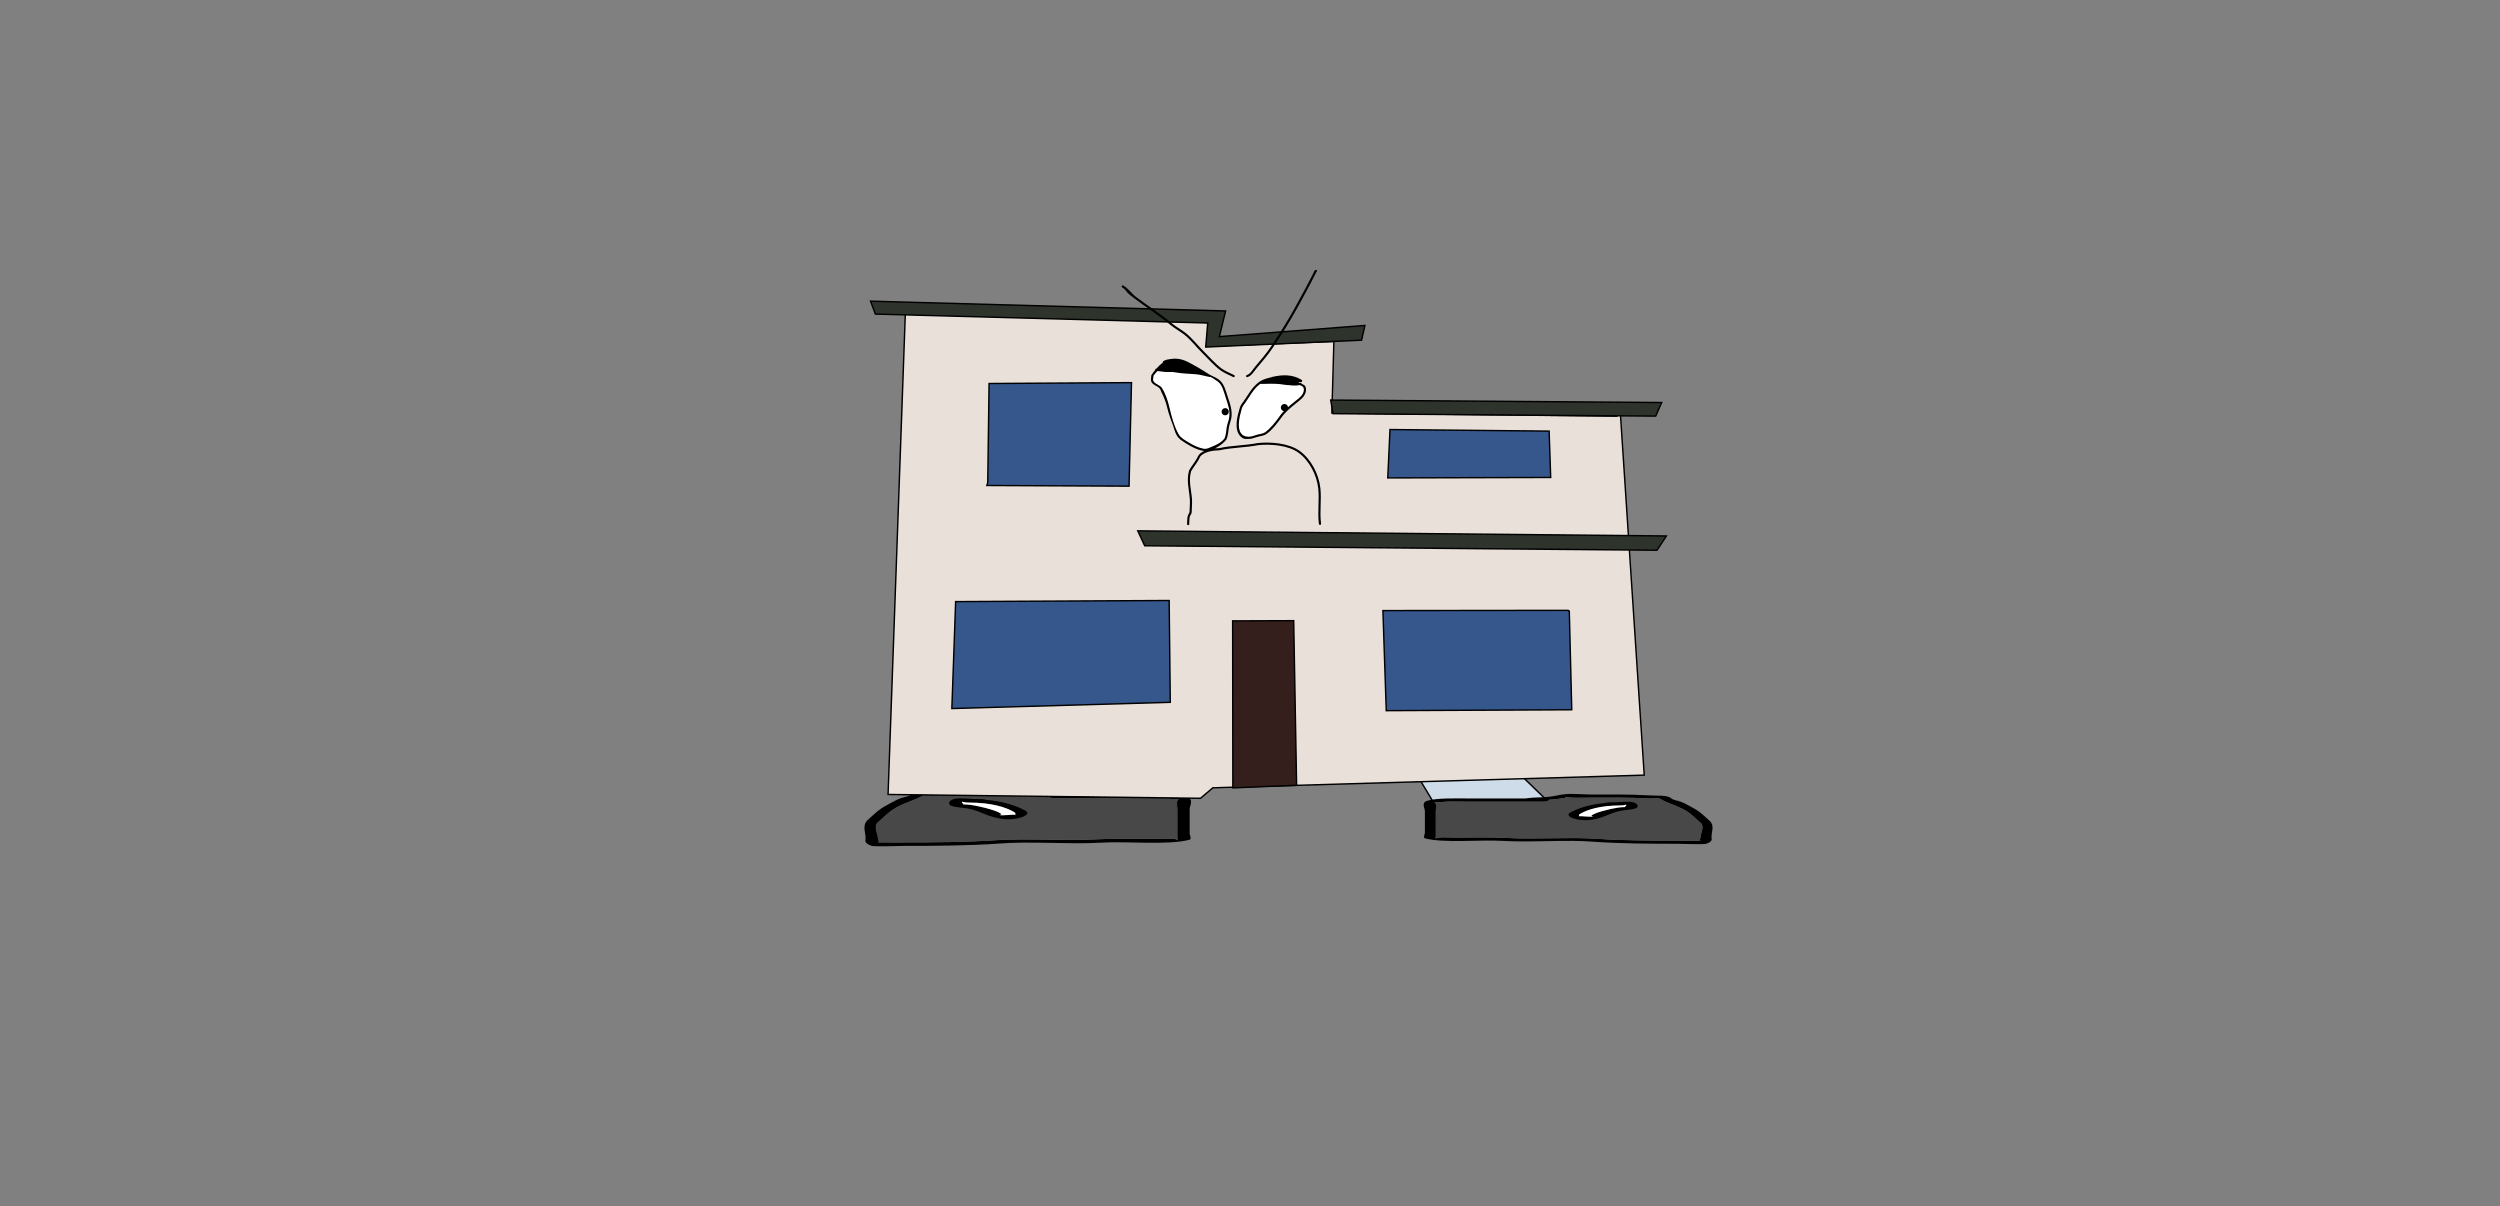 <svg version="1.1" xmlns="http://www.w3.org/2000/svg" xmlns:xlink="http://www.w3.org/1999/xlink" width="1733.093" height="836.336" viewBox="0,0,1733.093,836.336"><rect x="0" y="0" width="1733.093" height="836.336" fill="#808080" stroke="none"/><g transform="translate(546.547,238.168)"><g data-paper-data="{&quot;isPaintingLayer&quot;:true}" fill-rule="nonzero" stroke-linejoin="miter" stroke-miterlimit="10" stroke-dasharray="" stroke-dashoffset="0" style="mix-blend-mode: normal"><path d="M446.581,317.041l-14.6,-24.276l69.351,0.215l24.82,24.062z" data-paper-data="{&quot;index&quot;:null}" fill="#cedce9" stroke="#000000" stroke-width="1" stroke-linecap="round"/><path d="M532.749,315.78c-1.877,0.266 -3.722,0.418 -5.549,0.528c0.012,0.041 0.019,0.084 0.019,0.128c0,1.083 -3.821,1.083 -3.821,1.083c-16.877,0 -33.755,0 -50.632,0c-4.343,0 -15.15,-0.492 -18.353,0.156c-1.845,0.373 -3.166,0.336 -5.53,0.385c-0.267,0.006 -0.752,0.017 -1.181,0.025c2.286,0.463 1.181,4.739 1.181,5.935c0,5.056 0,10.113 0,15.169c0,0.903 0,1.806 0,2.709c0,0.361 -0.672,1.39 0,1.083c2.557,-1.167 7.547,-0.54 13.375,-0.542c11.487,-0.004 23.785,-0.352 35.067,0.234c20.602,1.168 42.752,-0.698 63.189,0.603c17.213,1.22 37.817,1.33 55.551,1.33c4.458,0 8.916,0 13.375,0c0.671,0 1.724,-0.026 2.814,-0.054c-1.097,-0.556 0.052,-1.9 0.052,-2.655c0,-2.821 3.335,-7.687 -0.759,-10.222c-3.618,-3.078 -5.907,-6.041 -11.808,-9.11c-4.354,-2.265 -11.133,-4.272 -14.736,-6.522c-1.747,-1.341 -3.31,-0.383 -8.999,-0.693c-12.587,-0.687 -25.21,-0.542 -38.213,-0.542c-4.74,0 -10.692,0.273 -15.285,0c-0.97,-0.058 -2.792,-0.272 -4.158,-0.447c2.498,0.547 -3.202,1.077 -5.597,1.416zM472.765,315.352c12.755,0 25.511,0 38.266,0c0.368,-0.052 0.736,-0.104 1.104,-0.156c4.847,-0.687 9.222,-0.505 13.375,-0.813c5.659,-0.419 9.043,-1.831 14.882,-2.167c3.354,-0.193 12.643,0.427 17.397,0.427c12.891,0 25.769,-0.209 38.213,0.542c6.991,0.422 12.898,-0.4 16.168,2.109c0.482,0.953 4.339,1.549 6.357,2.282c3.083,1.121 5.66,2.78 8.046,4.021c5.914,3.076 8.515,6.24 12.223,9.394c3.314,3.325 1.151,7.448 1.151,10.907c0,1.912 1.063,3.26 -3.821,4.876c-1.703,0.563 -17.438,0 -20.062,0c-18.292,0 -39.664,-0.137 -57.405,-1.395c-19.49,-1.615 -42.689,0.562 -62.834,-0.581c-16.234,-1.037 -41.291,1.725 -54.585,-1.817c-1.316,-0.351 0,-3.215 0,-3.792c0,-5.056 0,-10.113 0,-15.169c0,-1.691 -2.628,-5.727 1.359,-6.986c6.958,-2.197 19.979,-1.682 30.167,-1.682z" data-paper-data="{&quot;index&quot;:null}" fill="#000000" stroke="none" stroke-width="1" stroke-linecap="butt"/><path d="M527.147,316.256c1.827,-0.11 3.694,-0.263 5.571,-0.53c2.395,-0.34 8.118,-0.87 5.62,-1.417c1.366,0.175 3.203,0.389 4.173,0.447c4.593,0.273 10.599,0.003 15.338,0.003c13.003,0 25.708,-0.13 38.295,0.557c5.688,0.31 7.264,-0.644 9.01,0.697c3.603,2.25 10.41,4.273 14.765,6.538c5.902,3.069 8.198,6.053 11.816,9.131c4.094,2.534 0.741,7.419 0.741,10.24c0,0.755 -1.156,2.103 -0.059,2.659c-1.09,0.028 -2.145,0.054 -2.816,0.054c-4.458,0 -8.924,0.003 -13.382,0.003c-17.734,0 -38.422,-0.091 -55.635,-1.311c-20.437,-1.302 -42.79,0.554 -63.391,-0.614c-11.282,-0.586 -23.615,-0.25 -35.102,-0.246c-5.827,0.002 -10.822,-0.628 -13.379,0.539c-0.672,0.307 -0.003,-0.724 -0.003,-1.085c0,-0.903 -0.007,-1.81 -0.007,-2.713c0,-5.056 -0.008,-10.143 -0.008,-15.199c0,-1.195 1.117,-5.482 -1.169,-5.945c0.429,-0.007 0.915,-0.019 1.182,-0.025c2.364,-0.049 3.688,-0.014 5.533,-0.387c3.203,-0.648 14.02,-0.162 18.363,-0.162c16.877,0 33.845,-0.022 50.722,-0.022c0,0 3.84,-0.002 3.84,-1.085c0,-0.044 -0.006,-0.087 -0.018,-0.128z" data-paper-data="{&quot;noHover&quot;:false,&quot;origItem&quot;:[&quot;Path&quot;,{&quot;applyMatrix&quot;:true,&quot;segments&quot;:[[[579.60736,595.76373],[0.95609,-0.20262],[0.00646,0.07548]],[[579.61718,596],[0,-0.08208],[0,2]],[[577.61718,598],[0,0],[-8.83333,0]],[[551.11718,598],[8.83333,0],[-2.27308,0]],[[541.51161,598.28885],[1.67648,-1.19621],[-0.96568,0.68904]],[[538.61718,599],[1.23739,-0.09027],[-0.13966,0.01019]],[[537.99901,599.04541],[0.22447,-0.0134],[1.19653,0.85421]],[[538.61718,610],[0,-2.20646],[0,9.33333]],[[538.61718,638],[0,-9.33333],[0,1.66667]],[[538.61718,643],[0,-1.66667],[0,0.66667]],[[538.61718,645],[-0.35177,0.56631],[1.33831,-2.15456]],[[545.61718,644],[-3.04994,0.00386],[6.01206,-0.00761]],[[563.97058,644.43107],[-5.90478,-1.08158],[10.78253,2.15651]],[[597.04254,645.54479],[-10.6965,-2.40266],[9.00888,2.25222]],[[626.11718,648],[-9.28168,0],[2.33333,0]],[[633.11718,648],[-2.33333,0],[0.35109,0]],[[634.59021,647.90091],[-0.5707,0.05184],[-0.57412,-1.02596]],[[634.61718,643],[0,1.39387],[0,-5.20707]],[[634.21982,624.13246],[2.14282,4.67827],[-1.8936,-5.6808]],[[628.03948,607.31672],[3.08887,5.66543],[-2.2791,-4.1802]],[[620.32688,595.27881],[1.8857,4.15235],[-0.91417,-2.47477]],[[615.61718,594],[2.9771,0.57275],[-6.58756,-1.26734]],[[595.61718,593],[6.8054,0],[-2.48058,0]],[[587.61718,593],[2.40395,0.50364],[-0.50743,-0.10631]],[[585.44122,592.1748],[0.71481,0.32365],[1.30749,1.01011]],[[582.51161,594.78885],[1.25365,-0.62682],[-0.98239,0.4912]]],&quot;closed&quot;:true}],&quot;index&quot;:null}" fill="#484848" stroke="none" stroke-width="1" stroke-linecap="butt"/><path d="M580.717,320.228c0,-0.126 -0.053,-0.336 -0.104,-0.543c-0.197,0.084 -0.49,0.155 -0.868,0.216c-1.132,0.327 -2.85,0.327 -2.85,0.327c-14.555,0 -22.962,2.876 -28.108,5.902c-0.605,0.343 -0.552,0.757 -0.552,1.141c0,0.109 -0.037,0.283 -0.077,0.462c0.038,-0.058 0.135,-0.105 0.33,-0.136c0.864,-0.135 8.378,0.69 9.3,0.215c0.277,-0.143 -1.359,-0.169 -1.269,-0.33c1.11,-1.976 12.88,-4.965 18.666,-5.786c1.501,-0.213 3.19,-0.32 4.869,-0.369c-0.657,-0.29 0.661,-0.734 0.661,-1.1zM548.139,327.823c-0.087,0.385 -0.164,0.753 0.097,0.532c0.178,-0.152 -0.079,-0.364 -0.097,-0.532zM541.952,325.161c5.461,-2.919 12.725,-5.581 24.044,-6.629c1.063,-0.471 3.257,-0.471 3.257,-0.471h1.911c4.326,0 6.615,-0.427 11.262,-0.427c6.454,0 7.95,3.639 4.575,4.704c-2.13,0.672 -5.545,0.893 -8.396,1.297c-8.438,1.196 -11.569,4.634 -20.815,6.345c-9.8,1.813 -20.589,-2.124 -15.837,-4.819z" data-paper-data="{&quot;index&quot;:null}" fill="#000000" stroke="none" stroke-width="1" stroke-linecap="butt"/><path d="M580.755,319.649c0.051,0.207 0.112,0.42 0.112,0.546c0,0.366 -1.302,0.817 -0.645,1.107c-1.679,0.049 -3.378,0.152 -4.879,0.364c-5.786,0.82 -17.613,3.794 -18.723,5.77c-0.09,0.161 1.364,0.283 1.087,0.425c-0.922,0.474 -8.501,-0.364 -9.365,-0.23c-0.196,0.03 -0.291,0.078 -0.329,0.136c0.04,-0.18 0.07,-0.356 0.07,-0.465c0,-0.384 -0.07,-0.805 0.535,-1.148c5.145,-3.026 13.856,-5.966 28.411,-5.966c0,0 1.725,0.002 2.858,-0.324c0.378,-0.061 0.671,-0.132 0.868,-0.216z" data-paper-data="{&quot;noHover&quot;:false,&quot;origItem&quot;:[&quot;Path&quot;,{&quot;applyMatrix&quot;:true,&quot;segments&quot;:[[[607.563,601.99816],[0.02649,0.38155],[-0.10299,0.15484]],[[607.10872,602.39727],[0.1976,-0.11227],[-0.59254,0.60273]],[[605.61718,603],[0,0],[-7.618,0]],[[590.90604,613.89443],[2.69308,-5.58508],[-0.31682,0.63364]],[[590.61718,616],[0,-0.70843],[0,0.20156]],[[590.57685,616.85325],[0.02106,-0.33136],[0.02013,-0.10671]],[[590.74964,616.60263],[-0.10238,0.05628],[0.45234,-0.24865]],[[595.61718,617],[-0.48256,0.87548],[0.14503,-0.26312]],[[594.95308,616.3906],[-0.04725,0.29671],[0.58086,-3.64773]],[[604.72276,605.71115],[-3.02833,1.51416],[0.78545,-0.39273]],[[607.27135,605.03032],[-0.87898,0.0905],[-0.34365,-0.53523]],[[607.61718,603],[0,0.6759],[0,-0.23192]]],&quot;closed&quot;:true}],&quot;index&quot;:null}" fill="#ffffff" stroke="none" stroke-width="1" stroke-linecap="butt"/><path d="M182.173,314.623l28.063,-27.205l78.41,-0.243l-16.507,27.448z" data-paper-data="{&quot;index&quot;:null}" fill="#cedce9" stroke="#000000" stroke-width="1" stroke-linecap="round"/><path d="M174.715,313.197c-2.708,-0.384 -9.153,-0.982 -6.329,-1.601c-1.544,0.198 -3.604,0.44 -4.701,0.505c-5.193,0.308 -11.923,0 -17.282,0c-14.701,0 -28.974,-0.164 -43.204,0.613c-6.431,0.351 -8.199,-0.733 -10.174,0.783c-4.074,2.543 -11.738,4.813 -16.661,7.374c-6.673,3.47 -9.26,6.82 -13.351,10.3c-4.629,2.866 -0.858,8.367 -0.858,11.557c0,0.854 1.298,2.373 0.058,3.002c1.233,0.032 2.424,0.061 3.182,0.061c5.041,0 10.081,0 15.122,0c20.05,0 43.346,-0.124 62.808,-1.504c23.107,-1.472 48.15,0.639 71.443,-0.682c12.756,-0.662 26.66,-0.269 39.647,-0.264c6.589,0.002 12.231,-0.707 15.122,0.613c0.76,0.347 0,-0.817 0,-1.225c0,-1.021 0,-2.042 0,-3.063c0,-5.717 0,-11.434 0,-17.151c0,-1.351 -1.249,-6.187 1.335,-6.71c-0.485,-0.008 -1.034,-0.022 -1.335,-0.028c-2.673,-0.055 -4.167,-0.014 -6.253,-0.436c-3.622,-0.733 -15.84,-0.177 -20.75,-0.177c-19.082,0 -38.164,0 -57.246,0c0,0 -4.32,0 -4.32,-1.225c0,-0.05 0.007,-0.099 0.021,-0.145c-2.065,-0.124 -4.152,-0.296 -6.274,-0.597zM242.534,312.714c11.519,0 26.241,-0.582 34.107,1.902c4.508,1.423 1.536,5.987 1.536,7.898c0,5.717 0,11.434 0,17.151c0,0.653 1.488,3.891 0,4.288c-15.031,4.005 -43.361,0.882 -61.715,2.054c-22.776,1.292 -49.006,-1.17 -71.042,0.657c-20.058,1.422 -44.222,1.577 -64.903,1.577c-2.966,0 -20.757,0.637 -22.682,0c-5.522,-1.827 -4.32,-3.351 -4.32,-5.513c0,-3.911 -2.445,-8.572 1.302,-12.332c4.193,-3.566 7.133,-7.143 13.82,-10.621c2.697,-1.403 5.611,-3.279 9.097,-4.546c2.281,-0.829 6.642,-1.503 7.187,-2.58c3.696,-2.837 10.376,-1.908 18.28,-2.384c14.07,-0.849 28.629,-0.613 43.204,-0.613c5.375,0 15.878,-0.701 19.67,-0.483c6.601,0.38 10.428,1.976 16.826,2.45c4.695,0.348 9.642,0.142 15.122,0.919c0.416,0.059 0.832,0.118 1.248,0.177c14.422,0 28.843,0 43.265,0z" data-paper-data="{&quot;index&quot;:null}" fill="#000000" stroke="none" stroke-width="1" stroke-linecap="butt"/><path d="M181.048,313.735c-0.014,0.046 -0.021,0.094 -0.021,0.145c0,1.225 4.342,1.227 4.342,1.227c19.082,0 38.266,0.024 57.348,0.024c4.91,0 17.14,-0.55 20.761,0.183c2.086,0.422 3.583,0.382 6.256,0.438c0.302,0.006 0.851,0.02 1.336,0.028c-2.585,0.523 -1.322,5.37 -1.322,6.722c0,5.717 -0.009,11.468 -0.009,17.185c0,1.021 -0.007,2.047 -0.007,3.068c0,0.408 0.757,1.574 -0.003,1.227c-2.891,-1.32 -8.538,-0.608 -15.127,-0.61c-12.987,-0.005 -26.931,-0.385 -39.687,0.278c-23.293,1.321 -48.565,-0.778 -71.672,0.694c-19.461,1.38 -42.852,1.483 -62.902,1.483c-5.041,0 -10.09,-0.004 -15.13,-0.004c-0.758,0 -1.951,-0.03 -3.184,-0.061c1.24,-0.628 -0.066,-2.152 -0.066,-3.006c0,-3.189 -3.791,-8.712 0.838,-11.578c4.091,-3.48 6.687,-6.853 13.36,-10.323c4.923,-2.56 12.62,-4.848 16.693,-7.392c1.975,-1.516 3.756,-0.437 10.187,-0.788c14.231,-0.776 28.596,-0.63 43.297,-0.63c5.359,0 12.149,0.305 17.342,-0.003c1.096,-0.065 3.173,-0.307 4.718,-0.505c-2.824,0.619 3.646,1.218 6.354,1.602c2.122,0.301 4.234,0.475 6.299,0.599z" data-paper-data="{&quot;noHover&quot;:false,&quot;origItem&quot;:[&quot;Path&quot;,{&quot;applyMatrix&quot;:true,&quot;segments&quot;:[[[579.60736,595.76373],[0.95609,-0.20262],[0.00646,0.07548]],[[579.61718,596],[0,-0.08208],[0,2]],[[577.61718,598],[0,0],[-8.83333,0]],[[551.11718,598],[8.83333,0],[-2.27308,0]],[[541.51161,598.28885],[1.67648,-1.19621],[-0.96568,0.68904]],[[538.61718,599],[1.23739,-0.09027],[-0.13966,0.01019]],[[537.99901,599.04541],[0.22447,-0.0134],[1.19653,0.85421]],[[538.61718,610],[0,-2.20646],[0,9.33333]],[[538.61718,638],[0,-9.33333],[0,1.66667]],[[538.61718,643],[0,-1.66667],[0,0.66667]],[[538.61718,645],[-0.35177,0.56631],[1.33831,-2.15456]],[[545.61718,644],[-3.04994,0.00386],[6.01206,-0.00761]],[[563.97058,644.43107],[-5.90478,-1.08158],[10.78253,2.15651]],[[597.04254,645.54479],[-10.6965,-2.40266],[9.00888,2.25222]],[[626.11718,648],[-9.28168,0],[2.33333,0]],[[633.11718,648],[-2.33333,0],[0.35109,0]],[[634.59021,647.90091],[-0.5707,0.05184],[-0.57412,-1.02596]],[[634.61718,643],[0,1.39387],[0,-5.20707]],[[634.21982,624.13246],[2.14282,4.67827],[-1.8936,-5.6808]],[[628.03948,607.31672],[3.08887,5.66543],[-2.2791,-4.1802]],[[620.32688,595.27881],[1.8857,4.15235],[-0.91417,-2.47477]],[[615.61718,594],[2.9771,0.57275],[-6.58756,-1.26734]],[[595.61718,593],[6.8054,0],[-2.48058,0]],[[587.61718,593],[2.40395,0.50364],[-0.50743,-0.10631]],[[585.44122,592.1748],[0.71481,0.32365],[1.30749,1.01011]],[[582.51161,594.78885],[1.25365,-0.62682],[-0.98239,0.4912]]],&quot;closed&quot;:true}],&quot;index&quot;:null}" fill="#484848" stroke="none" stroke-width="1" stroke-linecap="butt"/><path d="M120.481,318.226c0,0.414 1.489,0.916 0.747,1.244c1.899,0.055 3.809,0.176 5.506,0.417c6.542,0.927 19.85,4.307 21.105,6.541c0.102,0.182 -1.748,0.212 -1.435,0.373c1.042,0.536 9.538,-0.396 10.515,-0.243c0.221,0.034 0.33,0.088 0.373,0.153c-0.045,-0.203 -0.087,-0.399 -0.087,-0.523c0,-0.434 0.06,-0.902 -0.624,-1.29c-5.818,-3.421 -15.323,-6.673 -31.779,-6.673c0,0 -1.942,0 -3.222,-0.369c-0.427,-0.069 -0.759,-0.15 -0.981,-0.244c-0.057,0.234 -0.117,0.472 -0.117,0.614zM157.205,327.414c0.295,0.251 0.208,-0.166 0.11,-0.601c-0.021,0.189 -0.311,0.43 -0.11,0.601zM164.309,323.804c5.372,3.047 -6.826,7.498 -17.906,5.448c-10.454,-1.934 -13.994,-5.821 -23.534,-7.173c-3.223,-0.457 -7.085,-0.706 -9.493,-1.467c-3.816,-1.205 -2.124,-5.319 5.172,-5.319c5.254,0 7.842,0.483 12.733,0.483h2.16c0,0 2.48,0 3.682,0.533c12.798,1.185 21.01,4.194 27.185,7.495z" data-paper-data="{&quot;index&quot;:null}" fill="#000000" stroke="none" stroke-width="1" stroke-linecap="butt"/><path d="M120.438,317.572c0.222,0.095 0.555,0.176 0.981,0.244c1.28,0.369 3.231,0.367 3.231,0.367c16.457,0 26.305,3.324 32.122,6.745c0.684,0.388 0.605,0.864 0.605,1.298c0,0.123 0.034,0.322 0.079,0.525c-0.043,-0.065 -0.151,-0.119 -0.372,-0.154c-0.977,-0.152 -9.546,0.796 -10.589,0.26c-0.313,-0.161 1.331,-0.299 1.229,-0.481c-1.255,-2.234 -14.627,-5.597 -21.169,-6.524c-1.697,-0.241 -3.618,-0.357 -5.517,-0.412c0.742,-0.328 -0.729,-0.837 -0.729,-1.251c0,-0.142 0.07,-0.383 0.127,-0.617z" data-paper-data="{&quot;noHover&quot;:false,&quot;origItem&quot;:[&quot;Path&quot;,{&quot;applyMatrix&quot;:true,&quot;segments&quot;:[[[607.563,601.99816],[0.02649,0.38155],[-0.10299,0.15484]],[[607.10872,602.39727],[0.1976,-0.11227],[-0.59254,0.60273]],[[605.61718,603],[0,0],[-7.618,0]],[[590.90604,613.89443],[2.69308,-5.58508],[-0.31682,0.63364]],[[590.61718,616],[0,-0.70843],[0,0.20156]],[[590.57685,616.85325],[0.02106,-0.33136],[0.02013,-0.10671]],[[590.74964,616.60263],[-0.10238,0.05628],[0.45234,-0.24865]],[[595.61718,617],[-0.48256,0.87548],[0.14503,-0.26312]],[[594.95308,616.3906],[-0.04725,0.29671],[0.58086,-3.64773]],[[604.72276,605.71115],[-3.02833,1.51416],[0.78545,-0.39273]],[[607.27135,605.03032],[-0.87898,0.0905],[-0.34365,-0.53523]],[[607.61718,603],[0,0.6759],[0,-0.23192]]],&quot;closed&quot;:true}],&quot;index&quot;:null}" fill="#ffffff" stroke="none" stroke-width="1" stroke-linecap="butt"/><path d="M81.058,-20.778l210.445,6.142l-1.391,16.533l88.033,-3.361l-1.391,49.637l197.505,2.163l2.472,-2.163l16.557,251.002l-299.017,8.775l-8.61,7.285l-216.564,-2.649z" fill="#e9e0d9" stroke="#000000" stroke-width="1" stroke-linecap="round"/><path d="M115.939,178.89l148.022,-0.773l0.773,70.573l-151.422,4.326z" fill="#36578c" stroke="#000000" stroke-width="1" stroke-linecap="round"/><path d="M138.189,96.458l0.927,-68.758l98.733,-0.618l-1.7,71.771l-98.579,-0.464z" fill="#36578c" stroke="#000000" stroke-width="1" stroke-linecap="round"/><path d="M56.954,-29.392l246.137,6.799l-4.326,17.769l100.896,-7.726l-2.318,10.198l-108.042,4.79l1.391,-16.687l-230.377,-6.18z" fill="#2e332c" stroke="#000000" stroke-width="1" stroke-linecap="round"/><path d="M375.944,39.172l229.45,1.7l-4.172,9.425l-223.617,-1.7z" fill="#2e332c" stroke="#000000" stroke-width="1" stroke-linecap="round"/><path d="M417.044,59.607l110.322,1.082l1.082,32.138l-112.948,0.309z" fill="#36578c" stroke="#000000" stroke-width="1" stroke-linecap="round"/><path d="M541.349,185.495l1.7,68.372l-128.593,0.618l-2.318,-69.376l128.361,-0.155z" fill="#36578c" stroke="#000000" stroke-width="1" stroke-linecap="round"/><path d="M308.113,308.023l-0.155,-115.768l42.336,-0.155l2.009,114.107z" fill="#341f1c" stroke="#000000" stroke-width="1" stroke-linecap="round"/><path d="M242.175,129.832l366.464,3.554l-6.489,9.889l-355.146,-3.09z" fill="#2e332c" stroke="#000000" stroke-width="1" stroke-linecap="round"/><path d="M349.852,26.634c0.021,0.243 2.685,1.359 3.056,1.528c2.742,1.247 4.489,0.954 4.495,4.201c-0.541,3.783 -3.51,5.529 -6.226,7.751c-3.968,3.247 -8.016,6.445 -10.926,10.798c-2.789,3.775 -5.998,7.99 -9.878,10.713c-1.238,0.868 -3.427,1.132 -4.849,1.461c-2.499,0.578 -3.917,1.559 -6.525,1.559c-8.79,0 -7.124,-11.006 -5.457,-16.861c0.52,-1.828 0.653,-3.325 1.776,-4.919c4.071,-5.243 7.056,-12.335 13.028,-15.799c2.263,-1.313 5.216,-1.904 7.712,-2.602c5.567,-1.237 10.828,-1.602 15.901,0.412c-1.178,0.051 -2.217,0.445 -2.106,1.757z" data-paper-data="{&quot;noHover&quot;:false,&quot;origItem&quot;:[&quot;Path&quot;,{&quot;applyMatrix&quot;:true,&quot;segments&quot;:[[[351.92467,24.91393],[-1.17776,0.0514],[-5.0738,-2.01429]],[[336.05337,24.5144],[5.56723,-1.23701],[-2.49563,0.69816]],[[328.36282,27.11354],[2.2634,-1.31293],[-5.97206,3.4642]],[[315.3669,42.869],[4.07069,-5.24265],[-1.12286,1.59346]],[[313.59068,47.77608],[0.52046,-1.82789],[-1.66695,5.85443]],[[319.02846,64.6056],[-8.78995,0],[2.60846,0]],[[325.54511,63.04143],[-2.49932,0.57787],[1.42263,-0.32893]],[[330.38469,61.57669],[-1.23772,0.86849],[3.88074,-2.72304]],[[340.21963,50.87259],[-2.78883,3.77482],[2.91048,-4.35307]],[[351.12813,40.12515],[-3.96764,3.24679],[2.71516,-2.22187]],[[357.35797,32.38569],[-0.54096,3.78331],[-0.00611,-3.24723]],[[352.87014,28.19433],[2.7419,1.24696],[-0.37111,-0.16877]],[[349.81918,26.67133],[0.0206,0.24302],[-0.11119,-1.31205]]],&quot;closed&quot;:true}]}" fill="#ffffff" stroke="none" stroke-width="0.5" stroke-linecap="butt"/><path d="M263.104,13.061l-0.243,-0.567c0.789,-0.174 1.624,-0.255 2.388,-0.374c7.52,-1.18 11.854,2.478 18.104,5.786c4.673,2.612 9.951,5.205 14.212,8.254c3.483,2.493 4.421,7.679 5.686,11.409c1.463,4.308 3.029,8.668 2.455,13.272c-0.295,2.367 -1.361,4.663 -1.763,7.017c-0.461,2.698 -0.449,5.337 -1.54,7.89c-2.11,2.861 -5.411,4.436 -8.611,5.724c-2.093,0.842 -3.705,1.91 -6.084,1.467c-3.44,-0.641 -7.211,-2.431 -10.144,-4.278c-2.449,-1.541 -5.441,-2.987 -6.98,-5.586c-3.042,-5.139 -5.098,-12.709 -6.446,-18.516c-1.124,-4.827 -2.643,-9.655 -5.296,-13.823c-1.341,-2.107 -5.24,-2.79 -5.989,-5.075c-0.321,-0.98 0.228,-2.388 0.182,-3.414c1.708,-2.309 3.917,-4.563 5.979,-6.564c0.763,-0.741 2.014,-1.387 2.637,-2.257c0.059,0.181 0.27,0.636 0.863,0.517c0.735,-0.147 0.59,-0.883 0.59,-0.883z" data-paper-data="{&quot;noHover&quot;:false,&quot;origItem&quot;:[&quot;Path&quot;,{&quot;applyMatrix&quot;:true,&quot;segments&quot;:[[[262.53939,13.98753],[0.73544,-0.14709],[-0.5932,0.11864]],[[261.67657,13.47],[0.0592,0.18064],[-0.62288,0.87025]],[[259.04419,15.72453],[0.76339,-0.74054],[-2.06268,2.00092]],[[253.07416,22.27884],[1.70811,-2.3087],[0.04601,1.02564]],[[252.89435,25.68875],[-0.32078,-0.9798],[0.74817,2.28526]],[[258.88412,30.76192],[-1.34134,-2.10688],[2.65332,4.16765]],[[264.18665,44.55317],[-1.12351,-4.82715],[1.34832,5.80694]],[[270.60241,63.02996],[-3.04192,-5.13856],[1.53866,2.59918]],[[277.56629,68.61195],[-2.44885,-1.54115],[2.93256,1.84637]],[[287.69369,72.89147],[-3.43967,-0.64065],[2.37896,0.44309]],[[293.76846,71.42771],[-2.09271,0.84209],[3.20042,-1.28782]],[[302.36704,65.71323],[-2.11047,2.86102],[1.09105,-2.55346]],[[303.89984,57.83196],[-0.46059,2.69768],[0.40189,-2.35386]],[[305.65783,50.82622],[-0.29477,2.36661],[0.57347,-4.60414]],[[303.20103,37.57898],[1.46264,4.30844],[-1.26521,-3.73004]],[[297.52662,26.19333],[3.48298,2.49261],[-4.26134,-3.04965]],[[283.34392,17.95494],[4.67312,2.61213],[-6.24919,-3.30814]],[[265.26946,12.16504],[7.51953,-1.18026],[-0.7641,0.11993]],[[262.88476,12.53799],[0.78928,-0.17414],[0,0]],[263.12774,13.10501]],&quot;closed&quot;:true}]}" fill="#ffffff" stroke="none" stroke-width="0.5" stroke-linecap="butt"/><path d="M300.302,47.25c0,-1.381 1.119,-2.5 2.5,-2.5c1.381,0 2.5,1.119 2.5,2.5c0,1.381 -1.119,2.5 -2.5,2.5c-1.381,0 -2.5,-1.119 -2.5,-2.5z" fill="#000000" stroke="none" stroke-width="0.5" stroke-linecap="butt"/><path d="M341.364,44.375c0,-1.381 1.119,-2.5 2.5,-2.5c1.381,0 2.5,1.119 2.5,2.5c0,1.381 -1.119,2.5 -2.5,2.5c-1.381,0 -2.5,-1.119 -2.5,-2.5z" fill="#000000" stroke="none" stroke-width="0.5" stroke-linecap="butt"/><path d="M231.234,-40.13c0.53,-0.53 1.061,0 1.061,0l-0.019,0.036c3.072,1.582 5.605,5.378 8.452,7.566c8.167,6.279 16.889,11.577 24.783,18.233c2.986,2.518 6.401,4.309 9.491,6.67c5.01,3.83 8.842,9.111 13.34,13.482c3.817,3.711 7.547,8.125 11.806,11.318c2.55,1.912 6.022,3.264 8.874,4.69c0,0 0.671,0.335 0.335,1.006c-0.335,0.671 -1.006,0.335 -1.006,0.335c-2.93,-1.465 -6.454,-2.857 -9.081,-4.815c-4.325,-3.225 -8.107,-7.7 -11.975,-11.46c-4.455,-4.333 -8.253,-9.592 -13.222,-13.379c-3.107,-2.368 -6.53,-4.173 -9.53,-6.703c-7.876,-6.641 -16.582,-11.925 -24.731,-18.191c-1.603,-1.233 -3.28,-2.441 -4.7,-3.891c-1.2,-1.226 -1.941,-2.769 -3.509,-3.523l-0.371,-0.317c0,0 -0.53,-0.53 0,-1.061z" fill="#000000" stroke="none" stroke-width="0.5" stroke-linecap="butt"/><path d="M366.25,-50.867c0.53,0.53 0,1.061 0,1.061l-0.212,0.157c-4.443,8.887 -9.117,17.462 -13.936,26.157c-4.999,9.018 -10.504,17.732 -16.236,26.298c-3.413,5.1 -7.206,9.508 -11.178,14.169c-1.907,2.238 -3.564,5.404 -6.466,6.284c0,0 -0.721,0.206 -0.927,-0.515c-0.206,-0.721 0.515,-0.927 0.515,-0.927c2.463,-0.646 4.132,-3.933 5.736,-5.815c3.936,-4.619 7.692,-8.977 11.073,-14.031c5.709,-8.531 11.192,-17.209 16.17,-26.191c4.81,-8.678 9.472,-17.232 13.907,-26.101l0.493,-0.547c0,0 0.53,-0.53 1.061,0z" fill="#000000" stroke="none" stroke-width="0.5" stroke-linecap="butt"/><path d="M347.471,28.853c-2.352,0.005 -4.574,-0.516 -6.888,-0.76c-4.229,-0.445 -8.684,-0.119 -12.943,-0.119c0,0 -0.226,0 -0.429,-0.124c-5.217,3.657 -8.044,10.125 -11.844,15.019c-1.123,1.593 -1.256,3.079 -1.776,4.907c-1.667,5.854 -3.352,16.83 5.438,16.83c2.608,0 4.017,-0.986 6.517,-1.564c1.423,-0.329 3.602,-0.596 4.84,-1.465c3.881,-2.723 7.046,-6.929 9.835,-10.704c2.91,-4.353 6.941,-7.501 10.909,-10.747c2.715,-2.222 5.689,-3.956 6.23,-7.739c-0.005,-2.62 -1.138,-2.929 -3.016,-3.605c-2.104,0.505 -4.765,0.374 -6.871,0.073zM355.075,27.229c0,0 0.71,0 0.748,0.69c2.16,0.941 3.036,1.432 3.031,4.573c-0.614,4.302 -3.71,6.293 -6.804,8.816c-3.858,3.146 -7.778,6.194 -10.603,10.427c-2.869,3.885 -6.16,8.302 -10.195,11.065c-1.423,0.974 -3.735,1.326 -5.362,1.701c-2.547,0.587 -4.143,1.604 -6.861,1.604c-1.307,0 -2.685,0.231 -3.885,-0.447c-6.218,-3.513 -4.598,-12.677 -2.998,-18.281c0.576,-2.019 0.788,-3.623 2.015,-5.399c4.238,-5.439 7.266,-12.606 13.489,-16.185c2.387,-1.373 5.413,-1.998 8.04,-2.735c7.048,-1.566 13.634,-1.76 19.987,2.047c0,0 0.123,0.074 0.23,0.211c0.188,0.136 0.31,0.358 0.31,0.608c0,0.414 -0.336,0.75 -0.75,0.75h-1.359c-0.18,0.054 -0.36,0.104 -0.543,0.148c0.315,0.169 0.595,0.328 0.785,0.431z" fill="#000000" stroke="none" stroke-width="0.5" stroke-linecap="butt"/><path d="M254.624,17.544c0.1,0.002 0.2,0.005 0.3,0.009c1.414,-1.614 3.009,-3.156 4.681,-4.315h0c-0.294,-0.523 0.206,-0.923 0.206,-0.923c1.511,-1.164 3.35,-1.338 5.226,-1.631c7.888,-1.232 12.471,2.485 19.023,5.954c2.565,1.434 4.93,3.091 7.419,4.603c0.243,0.148 0.49,0.289 0.741,0.426c0.07,0.012 0.14,0.024 0.21,0.036c0,0 0.37,0.062 0.543,0.359c1.837,0.929 3.787,1.707 5.398,2.893c3.794,2.795 4.844,8.008 6.249,12.142c1.537,4.527 3.14,9.078 2.525,13.917c-0.304,2.395 -1.364,4.699 -1.769,7.08c-0.494,2.902 -0.527,5.619 -1.708,8.366c-1.641,2.222 -4.664,4.624 -7.939,6.218c0.942,-0.089 1.87,-0.138 2.762,-0.162c8.933,-1.963 18.149,-1.837 27.034,-3.58c8.985,-0.88 21.339,0.065 28.909,5.483c7.904,5.684 13.361,16.244 14.365,25.936c0.842,8.138 -0.609,16.489 0.46,24.507c0,0 0.099,0.743 -0.644,0.843c-0.743,0.099 -0.843,-0.644 -0.843,-0.644c-1.072,-8.039 0.378,-16.396 -0.466,-24.551c-0.958,-9.276 -6.183,-19.432 -13.749,-24.872c-7.194,-5.201 -19.266,-6.054 -27.816,-5.217c-8.895,1.755 -18.127,1.606 -27.069,3.584c-4.051,0.12 -8.88,0.704 -12.201,3.325c-1.17,0.923 -1.361,1.926 -2.053,3.161c-1.57,2.801 -3.703,5.232 -5.258,8.055c-1.904,6.734 0.144,12.649 0.621,19.333c0.203,2.843 -0.181,5.688 -0.186,8.52c-0.027,1.752 -0.511,1.734 -1.178,3.136c-0.485,1.019 -0.437,3.488 -0.526,4.698l0.001,0.918c0,0 0,0.75 -0.75,0.75c-0.75,0 -0.75,-0.75 -0.75,-0.75l0.001,-0.974c0.105,-1.416 0.065,-3.856 0.609,-5.139c0.372,-0.878 1.112,-1.689 1.093,-2.642c0.01,-2.793 0.389,-5.6 0.191,-8.403c-0.492,-6.948 -2.529,-13.023 -0.514,-20.016c1.568,-2.89 3.743,-5.359 5.336,-8.215c0.806,-1.445 1.109,-2.555 2.487,-3.649c0.822,-0.653 1.734,-1.191 2.704,-1.634c-0.3,-0.021 -0.595,-0.058 -0.882,-0.112c-3.621,-0.674 -7.572,-2.547 -10.652,-4.485c-2.678,-1.685 -5.751,-3.251 -7.447,-6.073c-1.263,-2.101 -1.801,-4.541 -2.634,-6.84c-1.441,-3.975 -3.004,-7.969 -3.961,-12.076c-0.927,-3.987 -2.235,-7.433 -4.04,-11.048c-0.474,-0.95 -0.652,-2.028 -1.435,-2.85c-1.657,-1.737 -4.95,-2.369 -5.779,-4.832c-0.426,-1.265 0.132,-3.037 0.172,-4.335c0.774,-1.149 1.711,-2.419 2.762,-3.67l-0.104,-0.619c0.084,0.001 0.167,0.002 0.251,0.004l0.001,-0.004c0,0 0.027,0 0.071,0.005zM292.185,23.182c-3.103,-0.518 -6.295,-1.602 -9.41,-1.884c-4.704,-0.425 -9.627,-0.43 -14.285,-1.28c-2.525,-0.623 -5.034,-0.087 -7.587,-0.354c-1.675,-0.175 -3.443,-0.472 -5.157,-0.583c-0.956,1.039 -1.868,2.111 -2.671,3.197c0.046,1.026 -0.501,2.43 -0.18,3.41c0.748,2.285 4.648,2.966 5.99,5.073c2.653,4.168 4.179,8.964 5.303,13.791c1.348,5.807 3.374,13.338 6.416,18.477c1.539,2.599 4.515,4.041 6.964,5.582c2.933,1.846 6.688,3.639 10.127,4.28c2.379,0.443 3.982,-0.622 6.075,-1.464c3.2,-1.288 6.488,-2.853 8.599,-5.714c1.091,-2.553 1.072,-5.184 1.533,-7.881c0.402,-2.354 1.463,-4.639 1.758,-7.006c0.573,-4.604 -0.994,-8.939 -2.457,-13.247c-1.265,-3.73 -2.191,-8.893 -5.674,-11.386c-1.512,-1.082 -3.148,-2.105 -4.839,-3.09c-0.239,0.122 -0.503,0.078 -0.503,0.078z" fill="#000000" stroke="none" stroke-width="0.5" stroke-linecap="butt"/><path d="M-546.547,598.168v-836.336h1733.093v836.336z" fill="none" stroke="#f00000" stroke-width="0" stroke-linecap="butt"/></g></g></svg>